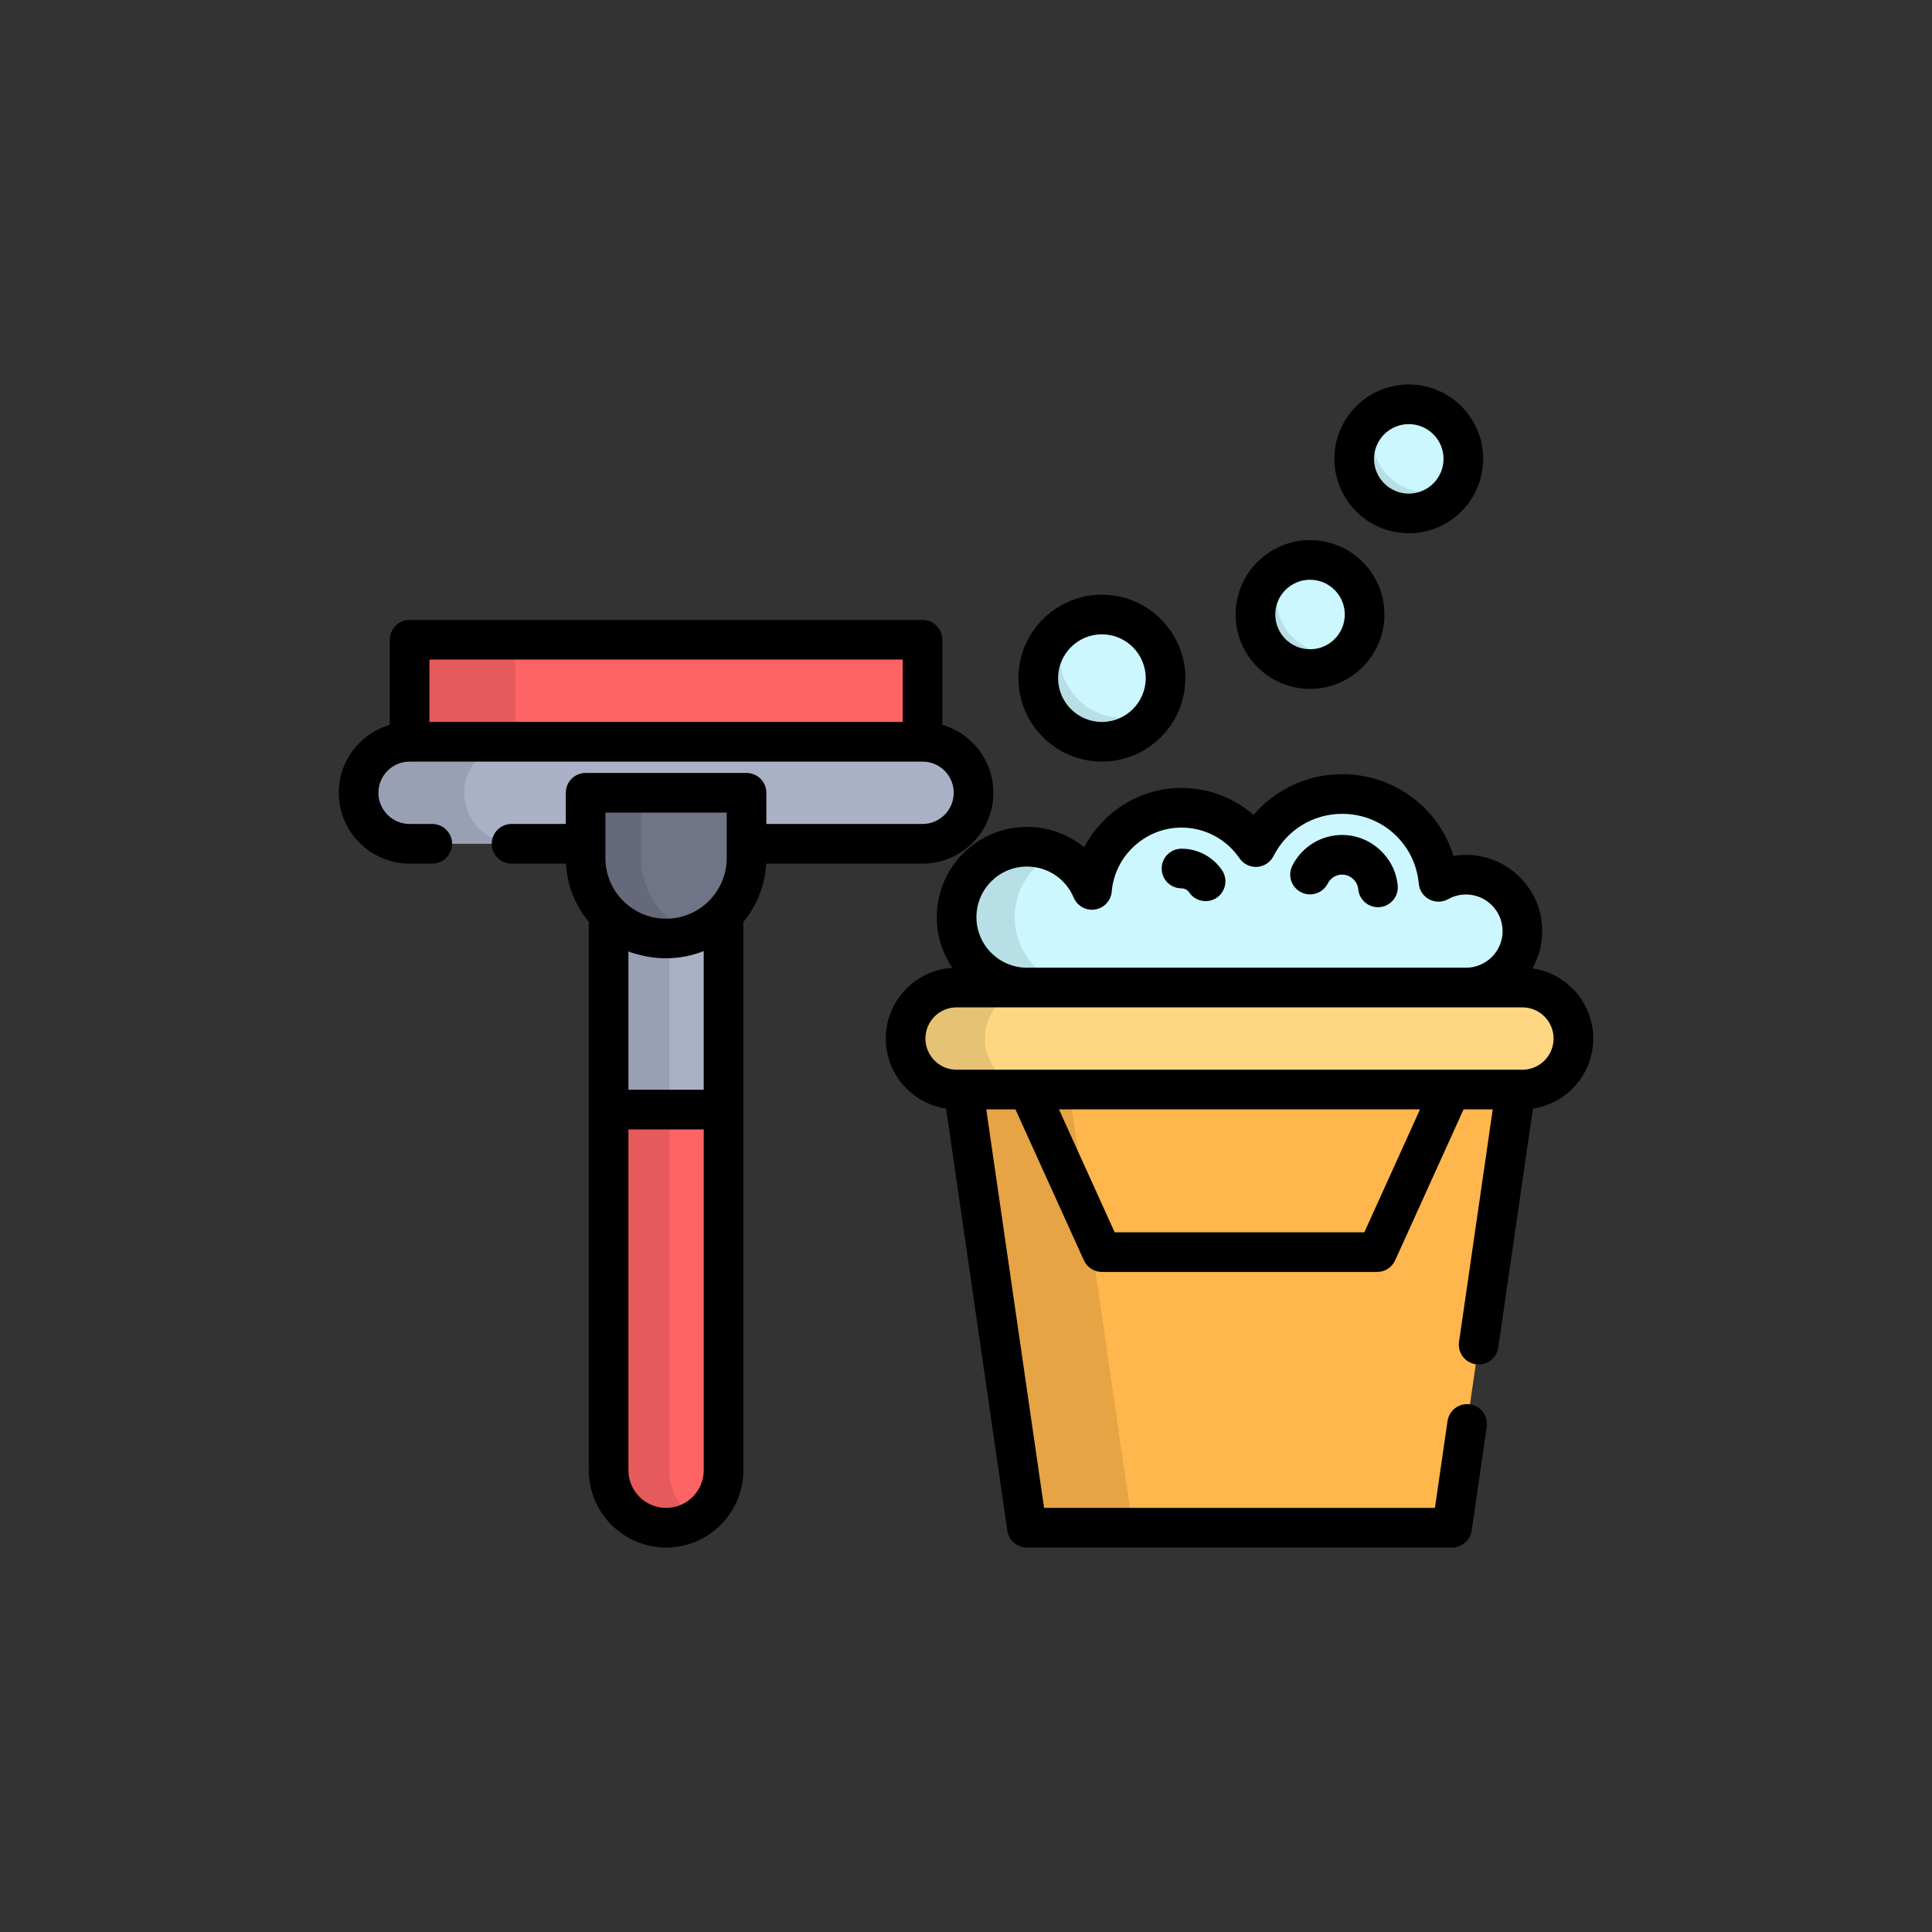 <?xml version="1.0" encoding="utf-8"?>
<!-- Generator: Adobe Illustrator 16.0.0, SVG Export Plug-In . SVG Version: 6.00 Build 0)  -->
<!DOCTYPE svg PUBLIC "-//W3C//DTD SVG 1.1//EN" "http://www.w3.org/Graphics/SVG/1.1/DTD/svg11.dtd">
<svg version="1.1" id="Layer_1" xmlns="http://www.w3.org/2000/svg" xmlns:xlink="http://www.w3.org/1999/xlink" x="0px" y="0px"
	 width="350px" height="350px" viewBox="0 0 350 350" enable-background="new 0 0 350 350" xml:space="preserve">
<rect x="0" y="0" width="350" height="350" fill="#333333" stroke="none"/>
<path fill="#CCF7FF" d="M265.574,158.457c-1.808,0-3.503,0.474-4.977,1.297c-0.816-8.922-8.316-15.912-17.452-15.912
	c-6.833,0-12.749,3.912-15.641,9.617c-2.931-4.302-7.868-7.126-13.466-7.126c-8.521,0-15.511,6.547-16.221,14.885
	c-1.929-4.596-6.47-7.824-11.766-7.824c-7.044,0-12.754,5.71-12.754,12.754c0,7.044,5.71,12.754,12.754,12.754v10.045h79.521
	v-10.045c5.646,0,10.223-4.576,10.223-10.222C275.797,163.033,271.22,158.457,265.574,158.457z"/>
<g opacity="0.1">
	<path d="M183.831,166.147c0-5.164,3.07-9.607,7.483-11.614c-1.605-0.729-3.384-1.141-5.261-1.141
		c-7.045,0-12.754,5.71-12.754,12.754s5.709,12.753,12.754,12.753v10.045h10.531V178.9
		C189.541,178.9,183.831,173.191,183.831,166.147z"/>
</g>
<polygon fill="#FFB64D" points="275.797,188.945 263.058,276.758 186.037,276.758 173.299,188.945 "/>
<polygon opacity="0.1" enable-background="new    " points="173.299,188.945 186.037,276.758 205.187,276.758 192.448,188.945 "/>
<circle fill="#CCF7FF" cx="199.623" cy="122.85" r="11.528"/>
<path opacity="0.1" enable-background="new    " d="M195.987,127.329c-4.163-3.536-5.188-9.393-2.792-14.05
	c-3.078,2.07-5.103,5.584-5.103,9.572c0,6.367,5.161,11.528,11.528,11.528c4.471,0,8.344-2.547,10.257-6.267
	C205.701,130.92,200.012,130.747,195.987,127.329z"/>
<circle fill="#CCF7FF" cx="255.217" cy="83.131" r="9.886"/>
<path opacity="0.1" enable-background="new    " d="M258.565,89.185c-5.46,0-9.886-4.426-9.886-9.886
	c0-1.577,0.379-3.062,1.035-4.385c-2.645,1.774-4.387,4.791-4.387,8.214c0,5.46,4.427,9.886,9.887,9.886
	c3.883,0,7.233-2.244,8.851-5.501C262.493,88.568,260.602,89.185,258.565,89.185z"/>
<circle fill="#CCF7FF" cx="237.327" cy="111.323" r="9.886"/>
<path opacity="0.1" enable-background="new    " d="M241.155,118.337c-5.46,0-9.886-4.426-9.886-9.886
	c0-2.369,0.835-4.54,2.224-6.242c-3.557,1.498-6.054,5.015-6.054,9.115c0,5.46,4.427,9.886,9.887,9.886
	c3.092,0,5.851-1.421,7.662-3.644C243.81,118.062,242.515,118.337,241.155,118.337z"/>
<rect x="74.203" y="115.899" fill="#FF6465" width="92.925" height="23.818"/>
<path fill="#AAB1C6" d="M167.126,134.379H74.203c-5.103,0-9.24,4.137-9.24,9.24c0,5.104,4.137,9.24,9.24,9.24h92.923
	c5.103,0,9.24-4.137,9.24-9.24C176.366,138.517,172.229,134.379,167.126,134.379z"/>
<path opacity="0.1" enable-background="new    " d="M84.112,143.62c0-5.103,4.137-9.24,9.24-9.24v-18.48H74.203v18.48
	c-5.103,0-9.24,4.137-9.24,9.24c0,5.104,4.137,9.24,9.24,9.24h19.149C88.249,152.86,84.112,148.723,84.112,143.62z"/>
<path fill="#FF6465" d="M110.253,192.595v73.752c0,5.749,4.662,10.411,10.412,10.411c5.75,0,10.412-4.66,10.412-10.411v-73.752
	H110.253z"/>
<path opacity="0.1" enable-background="new    " d="M121.263,266.347v-73.752h-11.01v73.752c0,5.749,4.661,10.411,10.411,10.411
	c2.022,0,3.908-0.578,5.505-1.575C123.225,273.344,121.263,270.074,121.263,266.347z"/>
<rect x="110.255" y="152.861" fill="#AAB1C6" width="20.823" height="48.155"/>
<rect x="110.255" y="152.861" opacity="0.1" enable-background="new    " width="11.011" height="48.155"/>
<path fill="#707487" d="M106.088,143.62v11.825c0,8.05,6.526,14.576,14.576,14.576l0,0c8.05,0,14.577-6.526,14.577-14.576V143.62
	H106.088z"/>
<path opacity="0.1" enable-background="new    " d="M116.142,155.445V143.62h-10.053v11.825c0,8.05,6.526,14.577,14.576,14.577l0,0
	c1.767,0,3.46-0.315,5.027-0.891C120.118,167.084,116.142,161.729,116.142,155.445z"/>
<path fill="#FFD782" d="M275.797,178.9H173.299c-5.104,0-9.24,4.138-9.24,9.241c0,5.103,4.137,9.24,9.24,9.24h102.498
	c5.104,0,9.24-4.138,9.24-9.24C285.037,183.038,280.9,178.9,275.797,178.9z"/>
<path opacity="0.1" enable-background="new    " d="M178.421,188.142c0-5.104,4.137-9.241,9.239-9.241h-14.362
	c-5.103,0-9.24,4.138-9.24,9.241c0,5.103,4.138,9.24,9.24,9.24h14.362C182.558,197.382,178.421,193.244,178.421,188.142z"/>
<path d="M235.702,161.64c1.769,0.896,3.931,0.189,4.827-1.579c0.506-0.999,1.509-1.619,2.617-1.619c1.473,0,2.778,1.186,2.913,2.643
	c0.17,1.863,1.735,3.263,3.571,3.262c0.109,0,0.22-0.004,0.331-0.014c1.975-0.181,3.429-1.928,3.248-3.903
	c-0.471-5.141-4.892-9.168-10.063-9.168c-3.828,0-7.285,2.127-9.021,5.552C233.227,158.583,233.934,160.743,235.702,161.64z"/>
<path d="M214.04,160.933c0.557,0,1.079,0.279,1.398,0.747c0.695,1.021,1.823,1.57,2.972,1.57c0.694,0,1.398-0.202,2.017-0.624
	c1.639-1.116,2.063-3.35,0.946-4.989c-1.656-2.433-4.397-3.886-7.333-3.886c-1.983,0-3.591,1.607-3.591,3.59
	C210.449,159.325,212.057,160.933,214.04,160.933z"/>
<path d="M199.62,137.97c8.337,0,15.119-6.782,15.119-15.118c0-8.337-6.782-15.119-15.119-15.119
	c-8.336,0-15.118,6.782-15.118,15.119C184.502,131.188,191.285,137.97,199.62,137.97z M199.62,114.914
	c4.378,0,7.938,3.561,7.938,7.938c0,4.376-3.56,7.937-7.938,7.937c-4.376,0-7.937-3.561-7.937-7.937
	C191.684,118.474,195.244,114.914,199.62,114.914z"/>
<path d="M268.691,83.127c0-7.431-6.045-13.476-13.477-13.476c-7.431,0-13.476,6.045-13.476,13.476s6.045,13.476,13.476,13.476
	C262.646,96.604,268.691,90.559,268.691,83.127z M248.919,83.127c0-3.472,2.824-6.295,6.296-6.295s6.295,2.824,6.295,6.295
	s-2.823,6.295-6.295,6.295C251.743,89.423,248.919,86.599,248.919,83.127z"/>
<path d="M223.85,111.323c0,7.431,6.046,13.477,13.477,13.477s13.476-6.046,13.476-13.477c0-7.43-6.045-13.477-13.476-13.477
	C229.895,97.847,223.85,103.892,223.85,111.323z M243.621,111.323c0,3.472-2.823,6.296-6.295,6.296s-6.296-2.824-6.296-6.296
	c0-3.472,2.824-6.296,6.296-6.296C240.797,105.027,243.621,107.852,243.621,111.323z"/>
<path d="M179.957,143.62c0-5.828-3.908-10.758-9.24-12.315v-15.406c0-1.983-1.608-3.59-3.59-3.59H74.203
	c-1.983,0-3.59,1.607-3.59,3.59v15.405c-5.332,1.558-9.24,6.488-9.24,12.316c0,7.075,5.755,12.831,12.831,12.831h4.105
	c1.983,0,3.591-1.607,3.591-3.59c0-1.983-1.608-3.59-3.591-3.59h-4.105c-3.116,0-5.65-2.535-5.65-5.65s2.534-5.65,5.65-5.65h92.923
	c3.115,0,5.65,2.535,5.65,5.65s-2.535,5.65-5.65,5.65h-28.295v-5.65c0-1.983-1.607-3.59-3.59-3.59h-29.153l0,0
	c-1.983,0-3.59,1.607-3.59,3.59v5.65H92.67c-1.983,0-3.591,1.607-3.591,3.59c0,1.983,1.608,3.59,3.591,3.59h9.856
	c0.219,3.998,1.735,7.655,4.136,10.557v34.007v65.332c0,7.721,6.281,14.002,14.002,14.002s14.002-6.281,14.002-14.002v-65.332
	v-34.007c2.4-2.902,3.917-6.559,4.136-10.557h28.324C174.201,156.45,179.957,150.694,179.957,143.62z M163.536,130.789H77.794v-11.3
	h85.742V130.789z M127.486,266.346c0,3.761-3.06,6.821-6.821,6.821s-6.821-3.061-6.821-6.821v-61.741h13.643V266.346
	L127.486,266.346z M127.486,197.423h-13.643c0,0,0-25.128,0-25.128c0,0.217,2.215,0.732,2.469,0.795
	c0.826,0.201,1.665,0.341,2.51,0.424c2.931,0.289,5.931-0.113,8.664-1.219V197.423z M131.65,155.445
	c0,5.864-4.618,10.669-10.409,10.971c-0.004,0-0.008,0-0.013,0c-0.187,0.01-0.374,0.014-0.564,0.014
	c-0.189,0-0.377-0.004-0.564-0.014c-0.005,0-0.01,0-0.014,0c-5.79-0.302-10.408-5.107-10.408-10.971v-8.235h21.972V155.445
	L131.65,155.445z"/>
<path d="M277.611,175.441c1.128-2,1.775-4.307,1.775-6.762c0-7.617-6.196-13.813-13.813-13.813c-0.76,0-1.517,0.063-2.263,0.188
	c-2.68-8.684-10.7-14.803-20.166-14.803c-6.287,0-12.092,2.741-16.048,7.382c-3.578-3.12-8.199-4.893-13.058-4.893
	c-7.565,0-14.289,4.36-17.633,10.75c-2.858-2.34-6.489-3.688-10.354-3.688c-9.013,0-16.345,7.332-16.345,16.345
	c0,3.404,1.047,6.567,2.835,9.188c-6.724,0.392-12.075,5.985-12.075,12.806c0,6.429,4.752,11.767,10.927,12.688l11.09,76.445
	c0.256,1.765,1.769,3.074,3.553,3.074h77.021c1.784,0,3.297-1.31,3.553-3.074l2.727-18.799c0.285-1.962-1.076-3.783-3.038-4.068
	c-1.963-0.289-3.784,1.075-4.068,3.038l-2.281,15.723h-70.806l-10.473-72.196h5.288l12.392,27.345
	c0.58,1.284,1.86,2.107,3.271,2.107h49.854c1.409,0,2.689-0.824,3.271-2.107l12.391-27.345h5.287l-6.108,42.111
	c-0.285,1.963,1.076,3.784,3.038,4.068c1.962,0.29,3.784-1.074,4.069-3.037l6.279-43.285c6.175-0.922,10.927-6.26,10.927-12.688
	C288.628,181.682,283.829,176.326,277.611,175.441z M186.054,156.983c3.702,0,7.021,2.207,8.454,5.623
	c0.64,1.525,2.236,2.416,3.87,2.158c1.632-0.257,2.879-1.596,3.019-3.242c0.554-6.504,6.107-11.599,12.644-11.599
	c4.202,0,8.127,2.078,10.499,5.558c0.715,1.048,1.932,1.639,3.198,1.561c1.267-0.082,2.397-0.827,2.971-1.959
	c2.394-4.719,7.159-7.65,12.438-7.65c7.252,0,13.217,5.438,13.878,12.649c0.11,1.21,0.826,2.283,1.901,2.849
	c1.075,0.567,2.364,0.551,3.425-0.042c0.999-0.558,2.084-0.841,3.225-0.841c3.657,0,6.632,2.975,6.632,6.632
	c0,3.657-2.975,6.631-6.632,6.631h-79.521c-5.054,0-9.164-4.111-9.164-9.164C176.89,161.094,181,156.983,186.054,156.983z
	 M247.16,223.244h-45.226l-10.092-22.272h65.409L247.16,223.244z M275.797,193.79h-1.225H174.523h-1.224
	c-3.116,0-5.65-2.533-5.65-5.649c0-3.115,2.535-5.649,5.65-5.649h12.754h79.521h10.222c3.114,0,5.649,2.534,5.649,5.649
	C281.446,191.257,278.912,193.79,275.797,193.79z"/>
</svg>
